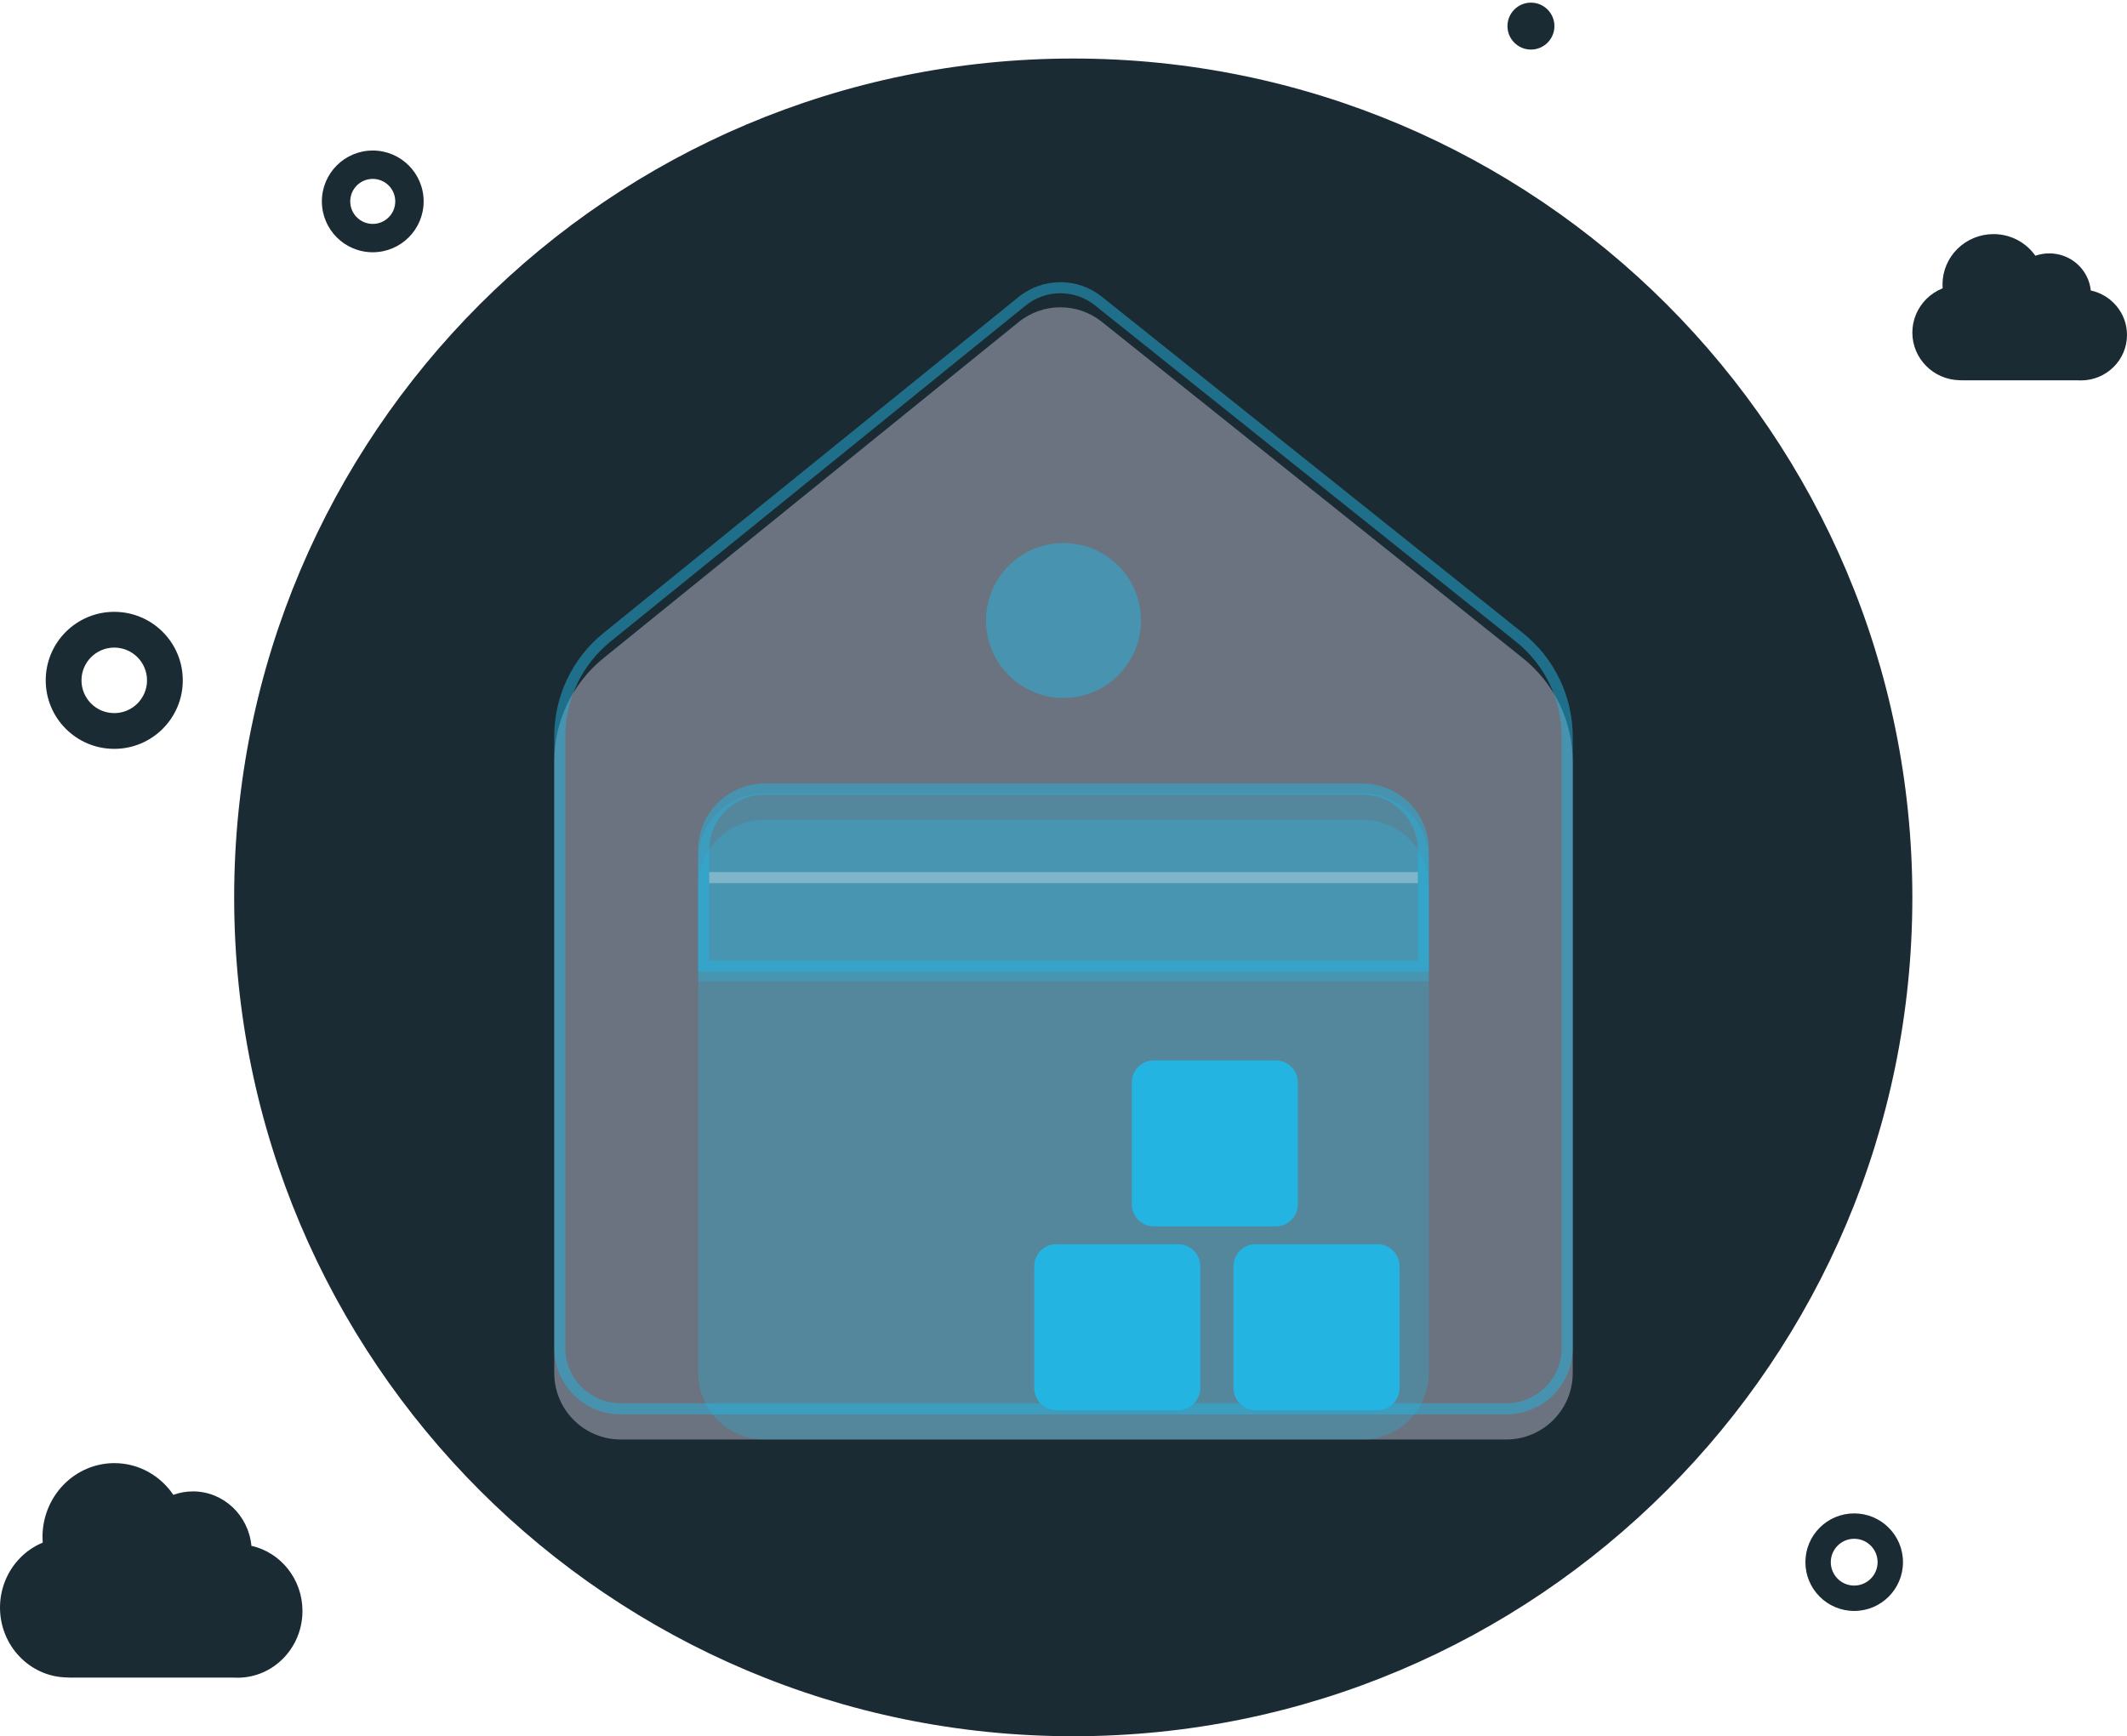 <svg width="218" height="178" viewBox="0 0 218 178" fill="none" xmlns="http://www.w3.org/2000/svg">
	<path fill-rule="evenodd" clip-rule="evenodd" d="M156.909 5.082C158.238 5.082 159.315 4.005 159.315 2.676C159.315 1.348 158.238 0.271 156.909 0.271C155.58 0.271 154.503 1.348 154.503 2.676C154.503 4.005 155.58 5.082 156.909 5.082ZM38.204 25.862C41.084 25.862 43.419 23.527 43.419 20.647C43.419 17.767 41.084 15.432 38.204 15.432C35.324 15.432 32.989 17.767 32.989 20.647C32.989 23.527 35.324 25.862 38.204 25.862ZM38.204 22.955C39.478 22.955 40.511 21.922 40.511 20.647C40.511 19.373 39.478 18.34 38.204 18.34C36.93 18.34 35.897 19.373 35.897 20.647C35.897 21.922 36.93 22.955 38.204 22.955ZM11.71 76.773C15.589 76.773 18.734 73.629 18.734 69.749C18.734 65.87 15.589 62.725 11.71 62.725C7.831 62.725 4.686 65.87 4.686 69.749C4.686 73.629 7.831 76.773 11.71 76.773ZM11.71 73.108C13.565 73.108 15.068 71.604 15.068 69.749C15.068 67.895 13.565 66.391 11.71 66.391C9.856 66.391 8.352 67.895 8.352 69.749C8.352 71.604 9.856 73.108 11.71 73.108ZM190.039 165.155C192.801 165.155 195.04 162.916 195.04 160.154C195.04 157.393 192.801 155.154 190.039 155.154C187.278 155.154 185.039 157.393 185.039 160.154C185.039 162.916 187.278 165.155 190.039 165.155ZM190.039 162.553C191.364 162.553 192.438 161.479 192.438 160.154C192.438 158.83 191.364 157.756 190.039 157.756C188.715 157.756 187.641 158.83 187.641 160.154C187.641 161.479 188.715 162.553 190.039 162.553ZM110 178C157.496 178 196 139.496 196 92C196 44.503 157.496 6 110 6C62.504 6 24 44.503 24 92C24 139.496 62.504 178 110 178ZM23.959 171.988H7.24C7.097 171.988 6.955 171.983 6.815 171.972C3.036 171.884 0 168.709 0 164.805C0.001 162.902 0.738 161.077 2.048 159.733C2.719 159.043 3.513 158.509 4.377 158.152C4.363 157.958 4.355 157.763 4.355 157.565C4.356 155.558 5.134 153.633 6.516 152.214C7.898 150.795 9.772 149.999 11.726 150C14.229 150.003 16.438 151.289 17.766 153.252C18.396 153.022 19.075 152.898 19.782 152.898C22.906 152.902 25.472 155.349 25.769 158.479C28.763 159.149 31.003 161.89 31 165.166C30.997 168.942 28.017 172.001 24.343 172C24.214 172 24.086 171.996 23.959 171.988ZM201.138 38.992H213.003C213.093 38.997 213.184 39 213.275 39C215.883 39.001 217.998 36.915 218 34.341C218.002 32.107 216.412 30.238 214.288 29.781C214.077 27.647 212.256 25.979 210.039 25.976C209.537 25.976 209.055 26.061 208.608 26.217C207.666 24.879 206.098 24.002 204.322 24C202.935 23.999 201.605 24.542 200.624 25.509C199.643 26.477 199.092 27.789 199.091 29.158C199.091 29.293 199.096 29.426 199.106 29.558C198.493 29.802 197.93 30.166 197.453 30.636C196.524 31.553 196.001 32.797 196 34.094C196 36.756 198.155 38.921 200.836 38.981C200.936 38.988 201.037 38.992 201.138 38.992Z" fill="#1B2B34"/>
	<g filter="url(#filter0_d_13561_143303)">
		<path d="M161.192 75.529C161.192 71.39 159.31 67.476 156.076 64.892L112.93 30.418C110.432 28.422 106.882 28.433 104.397 30.446L61.855 64.894C58.662 67.479 56.808 71.367 56.808 75.475V138.192C56.808 141.952 59.855 145 63.615 145H154.385C158.144 145 161.192 141.952 161.192 138.192V75.529Z" fill="#6A737F"/>
	</g>
	<path opacity="0.5" fill-rule="evenodd" clip-rule="evenodd" d="M155.368 65.779L112.222 31.304C110.14 29.641 107.181 29.651 105.111 31.328L62.569 65.775C59.642 68.145 57.942 71.709 57.942 75.475V138.192C57.942 141.325 60.482 143.865 63.615 143.865H154.385C157.518 143.865 160.058 141.325 160.058 138.192V75.529C160.058 71.735 158.332 68.147 155.368 65.779ZM156.076 64.892C159.31 67.476 161.192 71.39 161.192 75.529V138.192C161.192 141.952 158.144 145 154.385 145H63.615C59.855 145 56.808 141.952 56.808 138.192V75.475C56.808 71.367 58.662 67.479 61.855 64.894L104.397 30.446C106.882 28.433 110.432 28.422 112.93 30.418L156.076 64.892Z" fill="#24B4E1"/>
	<g opacity="0.3" filter="url(#filter1_d_13561_143303)">
		<path d="M71.558 87.135C71.558 83.375 74.606 80.327 78.365 80.327H139.635C143.394 80.327 146.442 83.375 146.442 87.135V137.058C146.442 140.818 143.394 143.866 139.635 143.866H78.365C74.606 143.866 71.558 140.818 71.558 137.058V87.135Z" fill="#24B4E1"/>
	</g>
	<g opacity="0.3" filter="url(#filter2_d_13561_143303)">
		<path d="M71.558 87.135C71.558 83.375 74.606 80.327 78.365 80.327H139.635C143.394 80.327 146.442 83.375 146.442 87.135V99.616H71.558V87.135Z" fill="#24B4E1"/>
	</g>
	<path opacity="0.5" fill-rule="evenodd" clip-rule="evenodd" d="M139.635 81.462H78.365C75.232 81.462 72.692 84.002 72.692 87.135V98.481H145.308V87.135C145.308 84.002 142.768 81.462 139.635 81.462ZM78.365 80.327C74.606 80.327 71.558 83.375 71.558 87.135V99.616H146.442V87.135C146.442 83.375 143.394 80.327 139.635 80.327H78.365Z" fill="#24B4E1"/>
	<path opacity="0.3" d="M72.692 89.404H145.308V90.539H72.692V89.404Z" fill="white"/>
	<g filter="url(#filter3_d_13561_143303)">
		<path d="M116 107.269C116 106.016 117.016 105 118.269 105H130.75C132.003 105 133.019 106.016 133.019 107.269V119.75C133.019 121.003 132.003 122.019 130.75 122.019H118.269C117.016 122.019 116 121.003 116 119.75V107.269Z" fill="#24B4E1"/>
	</g>
	<g opacity="0.5" filter="url(#filter4_d_13561_143303)">
		<path d="M116.942 59.904C116.942 64.291 113.386 67.847 109 67.847C104.614 67.847 101.058 64.291 101.058 59.904C101.058 55.518 104.614 51.962 109 51.962C113.386 51.962 116.942 55.518 116.942 59.904Z" fill="#24B4E1"/>
	</g>
	<g filter="url(#filter5_d_13561_143303)">
		<path d="M126.423 126.115C126.423 124.862 127.439 123.846 128.692 123.846H141.173C142.426 123.846 143.442 124.862 143.442 126.115V138.596C143.442 139.849 142.426 140.865 141.173 140.865H128.692C127.439 140.865 126.423 139.849 126.423 138.596V126.115Z" fill="#24B4E1"/>
	</g>
	<g filter="url(#filter6_d_13561_143303)">
		<path d="M106 126.115C106 124.862 107.016 123.846 108.269 123.846H120.75C122.003 123.846 123.019 124.862 123.019 126.115V138.596C123.019 139.849 122.003 140.865 120.75 140.865H108.269C107.016 140.865 106 139.849 106 138.596V126.115Z" fill="#24B4E1"/>
	</g>
	<defs>
		<filter id="filter0_d_13561_143303" x="43.714" y="18.411" width="130.572" height="142.258" filterUnits="userSpaceOnUse" color-interpolation-filters="sRGB">
			<feFlood flood-opacity="0" result="BackgroundImageFix"/>
			<feColorMatrix in="SourceAlpha" type="matrix" values="0 0 0 0 0 0 0 0 0 0 0 0 0 0 0 0 0 0 127 0" result="hardAlpha"/>
			<feOffset dy="2.576"/>
			<feGaussianBlur stdDeviation="6.547"/>
			<feComposite in2="hardAlpha" operator="out"/>
			<feColorMatrix type="matrix" values="0 0 0 0 0.392 0 0 0 0 0.427 0 0 0 0 0.482 0 0 0 0.16 0"/>
			<feBlend mode="normal" in2="BackgroundImageFix" result="effect1_dropShadow_13561_143303"/>
			<feBlend mode="normal" in="SourceGraphic" in2="effect1_dropShadow_13561_143303" result="shape"/>
		</filter>
		<filter id="filter1_d_13561_143303" x="64.14" y="76.618" width="89.719" height="78.373" filterUnits="userSpaceOnUse" color-interpolation-filters="sRGB">
			<feFlood flood-opacity="0" result="BackgroundImageFix"/>
			<feColorMatrix in="SourceAlpha" type="matrix" values="0 0 0 0 0 0 0 0 0 0 0 0 0 0 0 0 0 0 127 0" result="hardAlpha"/>
			<feOffset dy="3.709"/>
			<feGaussianBlur stdDeviation="3.709"/>
			<feComposite in2="hardAlpha" operator="out"/>
			<feColorMatrix type="matrix" values="0 0 0 0 0.392 0 0 0 0 0.427 0 0 0 0 0.482 0 0 0 0.1 0"/>
			<feBlend mode="normal" in2="BackgroundImageFix" result="effect1_dropShadow_13561_143303"/>
			<feBlend mode="normal" in="SourceGraphic" in2="effect1_dropShadow_13561_143303" result="shape"/>
		</filter>
		<filter id="filter2_d_13561_143303" x="68.558" y="78.327" width="80.885" height="25.288" filterUnits="userSpaceOnUse" color-interpolation-filters="sRGB">
			<feFlood flood-opacity="0" result="BackgroundImageFix"/>
			<feColorMatrix in="SourceAlpha" type="matrix" values="0 0 0 0 0 0 0 0 0 0 0 0 0 0 0 0 0 0 127 0" result="hardAlpha"/>
			<feOffset dy="1"/>
			<feGaussianBlur stdDeviation="1.5"/>
			<feComposite in2="hardAlpha" operator="out"/>
			<feColorMatrix type="matrix" values="0 0 0 0 0.392 0 0 0 0 0.427 0 0 0 0 0.482 0 0 0 0.1 0"/>
			<feBlend mode="normal" in2="BackgroundImageFix" result="effect1_dropShadow_13561_143303"/>
			<feBlend mode="normal" in="SourceGraphic" in2="effect1_dropShadow_13561_143303" result="shape"/>
		</filter>
		<filter id="filter3_d_13561_143303" x="108.583" y="101.291" width="31.854" height="31.854" filterUnits="userSpaceOnUse" color-interpolation-filters="sRGB">
			<feFlood flood-opacity="0" result="BackgroundImageFix"/>
			<feColorMatrix in="SourceAlpha" type="matrix" values="0 0 0 0 0 0 0 0 0 0 0 0 0 0 0 0 0 0 127 0" result="hardAlpha"/>
			<feOffset dy="3.709"/>
			<feGaussianBlur stdDeviation="3.709"/>
			<feComposite in2="hardAlpha" operator="out"/>
			<feColorMatrix type="matrix" values="0 0 0 0 0.392 0 0 0 0 0.427 0 0 0 0 0.482 0 0 0 0.1 0"/>
			<feBlend mode="normal" in2="BackgroundImageFix" result="effect1_dropShadow_13561_143303"/>
			<feBlend mode="normal" in="SourceGraphic" in2="effect1_dropShadow_13561_143303" result="shape"/>
		</filter>
		<filter id="filter4_d_13561_143303" x="93.64" y="48.253" width="30.719" height="30.719" filterUnits="userSpaceOnUse" color-interpolation-filters="sRGB">
			<feFlood flood-opacity="0" result="BackgroundImageFix"/>
			<feColorMatrix in="SourceAlpha" type="matrix" values="0 0 0 0 0 0 0 0 0 0 0 0 0 0 0 0 0 0 127 0" result="hardAlpha"/>
			<feOffset dy="3.709"/>
			<feGaussianBlur stdDeviation="3.709"/>
			<feComposite in2="hardAlpha" operator="out"/>
			<feColorMatrix type="matrix" values="0 0 0 0 0.392 0 0 0 0 0.427 0 0 0 0 0.482 0 0 0 0.1 0"/>
			<feBlend mode="normal" in2="BackgroundImageFix" result="effect1_dropShadow_13561_143303"/>
			<feBlend mode="normal" in="SourceGraphic" in2="effect1_dropShadow_13561_143303" result="shape"/>
		</filter>
		<filter id="filter5_d_13561_143303" x="119.006" y="120.137" width="31.854" height="31.854" filterUnits="userSpaceOnUse" color-interpolation-filters="sRGB">
			<feFlood flood-opacity="0" result="BackgroundImageFix"/>
			<feColorMatrix in="SourceAlpha" type="matrix" values="0 0 0 0 0 0 0 0 0 0 0 0 0 0 0 0 0 0 127 0" result="hardAlpha"/>
			<feOffset dy="3.709"/>
			<feGaussianBlur stdDeviation="3.709"/>
			<feComposite in2="hardAlpha" operator="out"/>
			<feColorMatrix type="matrix" values="0 0 0 0 0.392 0 0 0 0 0.427 0 0 0 0 0.482 0 0 0 0.1 0"/>
			<feBlend mode="normal" in2="BackgroundImageFix" result="effect1_dropShadow_13561_143303"/>
			<feBlend mode="normal" in="SourceGraphic" in2="effect1_dropShadow_13561_143303" result="shape"/>
		</filter>
		<filter id="filter6_d_13561_143303" x="98.583" y="120.137" width="31.854" height="31.854" filterUnits="userSpaceOnUse" color-interpolation-filters="sRGB">
			<feFlood flood-opacity="0" result="BackgroundImageFix"/>
			<feColorMatrix in="SourceAlpha" type="matrix" values="0 0 0 0 0 0 0 0 0 0 0 0 0 0 0 0 0 0 127 0" result="hardAlpha"/>
			<feOffset dy="3.709"/>
			<feGaussianBlur stdDeviation="3.709"/>
			<feComposite in2="hardAlpha" operator="out"/>
			<feColorMatrix type="matrix" values="0 0 0 0 0.392 0 0 0 0 0.427 0 0 0 0 0.482 0 0 0 0.1 0"/>
			<feBlend mode="normal" in2="BackgroundImageFix" result="effect1_dropShadow_13561_143303"/>
			<feBlend mode="normal" in="SourceGraphic" in2="effect1_dropShadow_13561_143303" result="shape"/>
		</filter>
	</defs>
</svg>
